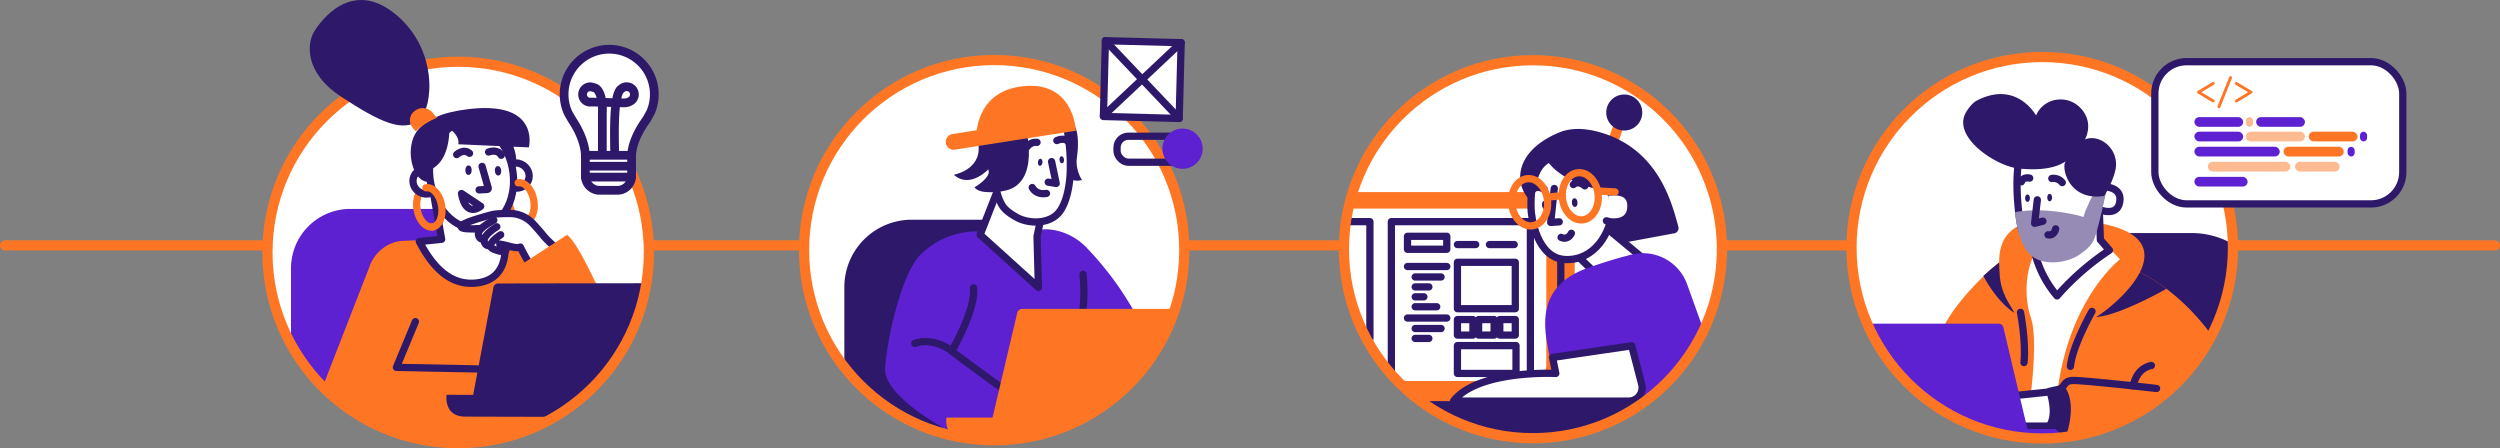 <svg xmlns="http://www.w3.org/2000/svg" viewBox="0 0 1718.23 308.08"><rect x="0" y="0" width="1718.23" height="308.08" fill="#808080" stroke="none"/><g data-name="Layer 2"><g data-name="solid II"><path fill="none" stroke="#fe7624" stroke-linecap="round" stroke-linejoin="round" stroke-width="7" d="M3.5 168.66h1711.23"/><circle cx="1053.57" cy="171.27" r="129.89" fill="#fff"/><g data-name="computer screen"><path fill="#fe7624" d="M1071.27 132H929.72a130.05 130.05 0 0 0 48.6 145.13h92.95a11 11 0 0 0 11-11V143a11 11 0 0 0-11-11Z"/><path fill="#fff" d="M1051.76 143.36H926.69a130.92 130.92 0 0 0-3 27.91 129.45 129.45 0 0 0 36.82 90.59h91.26a11 11 0 0 0 11-11v-96.5a11 11 0 0 0-11.01-11Z"/><path fill="none" stroke="#2e186a" stroke-linecap="round" stroke-linejoin="round" stroke-width="5" d="M1072.72 135.73v136.7"/></g><path fill="none" stroke="#2e186a" stroke-linecap="round" stroke-linejoin="round" stroke-width="5" d="M956.27 258.29V152.34h95.56v107.84"/><path fill="none" stroke="#2e186a" stroke-linecap="round" stroke-linejoin="round" stroke-width="5" d="M967.36 162.39h27v8.93h-27zM967.36 183.18h27M972.64 190.37h17.77M972.64 197.19h9.41M972.64 204.01h5.98M972.64 210.82h14.81M967.36 218.59h27M972.64 225.78h17.77M972.64 232.6h9.41M1001.68 180.27h39.77v31.88h-39.77zM1001.68 219.63h10.66v10.66h-10.66zM1016.23 219.63h10.66v10.66h-10.66zM1030.79 219.63h10.66v10.66h-10.66zM1001.68 168.07h12.56M1023.68 168.07h17.04M1001.68 237.53h40.26v19.13h-40.26zM926.34 152.34h15.19v80.26"/><g><path fill="#fff" stroke="#2e186a" stroke-linecap="round" stroke-linejoin="round" stroke-width="5" d="m1081.35 173.13 14.18 13.7 34.76-8.42-30.05-24.87-18.89 19.59z"/><path fill="#5d21d1" d="m1170.92 227-11.42-31.72a32.26 32.26 0 0 0-38.2-20.28c-8.33 2.08-18.46 5.05-30.38 9.29-39.77 14.14-27.55 48.68-25.78 61.79l56.27-8.32-5.89 38h15.28a130.4 130.4 0 0 0 40.12-48.76Z"/><path fill="#fff" stroke="#2e186a" stroke-linecap="round" stroke-linejoin="round" stroke-width="5" d="M1052.27 143.38c.15 6.13 4 34.17 23.61 35s31.6-17.71 32.44-36-8.27-33-20.66-33.78-36.44-9.6-35.39 34.78Z"/><path fill="#fe7624" d="M1106.88 86.07h7.04v12.39h-7.04z" transform="rotate(19.06 1110.168 92.196)"/><circle cx="1116.34" cy="77.33" r="12.39" fill="#2e186a"/><path fill="#2e186a" d="M1106.33 93.14c-10.82-4.06-22.55-6.3-33.16-2.72-32.24 12.57-33.57 36.31-20.9 47.83.38-16.85 4.92-24.79 10.91-28.33 5.78 10.41 25.73 20.2 44.4 21.4l.09.51c5.16-.37 13.2.52 13.27 9.63.11 12.57-12.6 11.2-14.22 11-.64 2.33.09 3.81-.9 6l9.36 8.46 34.63-6.42a3.73 3.73 0 0 0 3.71-4.73c-4.22-15.19-12.45-49.03-47.19-62.63Z" data-name="hair"/><path fill="#fff" stroke="#2e186a" stroke-linecap="round" stroke-linejoin="round" stroke-width="5" d="m1104.06 151.77 2.49.64s14.51 2.48 14.39-10.95c-.08-10.19-10.12-10.1-15-9.46"/><path fill="none" stroke="#2e186a" stroke-linecap="round" stroke-linejoin="round" stroke-width="5" d="M1072.93 163.14s4.34 2.47 7.07-2.79"/><path fill="none" stroke="#2e186a" stroke-linecap="round" stroke-linejoin="round" stroke-width="5" d="m1071.64 152.47-5.85.4 2.45-23.34"/><path fill="none" stroke="#2e186a" stroke-linecap="round" stroke-linejoin="round" stroke-width="5" d="M1089.26 127.75s-4.35-4.12-7.92-.9"/><path fill="none" stroke="#2e186a" stroke-linecap="round" stroke-linejoin="round" stroke-width="5" d="M1061.38 130.24s-4.87-3.48-8 .21" data-name="eyebrow"/><ellipse cx="1082.27" cy="139.25" fill="#2e186a" rx="1.94" ry="3.01" transform="rotate(-4.56 1082.216 139.185)"/><ellipse cx="1061.75" cy="140.95" fill="#2e186a" data-name="eye II" rx="1.94" ry="3.01" transform="rotate(-4.56 1061.646 140.882)"/><g><ellipse cx="1086.11" cy="134.98" fill="none" stroke="#fe7624" stroke-linecap="round" stroke-linejoin="round" stroke-width="5" rx="12.34" ry="16.27" transform="rotate(-5.6 1085.292 134.959)"/><ellipse cx="1051.31" cy="139.09" fill="none" stroke="#fe7624" stroke-linecap="round" stroke-linejoin="round" stroke-width="5" rx="12.34" ry="16.27" transform="rotate(-5.6 1050.56 138.999)"/><path fill="none" stroke="#fe7624" stroke-linecap="round" stroke-linejoin="round" stroke-width="5" d="m1063.82 135.47 9.75-.99M1098.49 131.25l11.52.68"/></g><path fill="#fff" stroke="#2e186a" stroke-linecap="round" stroke-linejoin="round" stroke-width="5" d="m1067.06 245.66 2.21 11s-53.47-2.65-70.27 19h120.33a9.24 9.24 0 0 0 9-11.56l-6.87-26.44Z"/><path fill="#2e186a" d="M1130.8 275.71H976.34a129.91 129.91 0 0 0 154.46 0Z"/></g><circle cx="1053.57" cy="171.27" r="129.89" fill="none" stroke="#fe7624" stroke-linecap="round" stroke-linejoin="round" stroke-width="7"/><g data-name="thinking woman"><circle cx="314.9" cy="173.5" r="131.08" fill="#fff"/><g data-name="thinking woman"><path fill="#5d21d1" d="M200 184.43v54.14a131.68 131.68 0 0 0 50.33 49.63h99.36V143.58H240.8a40.85 40.85 0 0 0-40.8 40.85Z"/><path fill="#fe7624" d="M313.76 304.58a130.42 130.42 0 0 0 67.46-18.68c-4.85-39.38-15-122-14.94-122.3s-82.85 1.31-90.94 2.07c-9.8.93-19.12 9.16-21.6 18.38h-.1l-32.15 82.55a130.66 130.66 0 0 0 92.27 37.98Z"/><g data-name="head"><path fill="none" stroke="#fe7624" stroke-linecap="round" stroke-linejoin="round" stroke-width="5" d="M297.26 156c-4.58.65-9.28-4.68-10.55-12a18.12 18.12 0 0 1 1.05-10.5M360.66 152.56c-4.58.65-9.28-4.68-10.55-12a18 18 0 0 1 1.05-10.5" data-name="earring back"/><path fill="#fff" stroke="#2e186a" stroke-linecap="round" stroke-linejoin="round" stroke-width="5" d="m332.41 149.31 2.67 12.55 11 .49c.9 1.61 6.72 31.32-21.17 32.34-18.29.67-29.41-14.87-36.74-28.67l15.35-1.57-6.11-34.59Z"/><ellipse cx="292.77" cy="124.69" fill="#fff" stroke="#2e186a" stroke-linecap="round" stroke-linejoin="round" stroke-width="5" data-name="ear II" rx="8.59" ry="9.03" transform="rotate(-65.58 292.785 124.686)"/><ellipse cx="354.72" cy="120.63" fill="#fff" stroke="#2e186a" stroke-linecap="round" stroke-linejoin="round" stroke-width="5" data-name="ear" rx="8.59" ry="9.03" transform="rotate(-65.58 354.74 120.624)"/><ellipse cx="324.08" cy="120.81" fill="#fff" stroke="#2e186a" stroke-linecap="round" stroke-linejoin="round" stroke-width="5" data-name="face" rx="28.53" ry="36.67" transform="rotate(-11.48 324.094 120.807)"/><path fill="none" stroke="#2e186a" stroke-linecap="round" stroke-linejoin="round" stroke-width="5" d="m329.3 130.51 5.43-.29a.88.88 0 0 0 .8-1.11l-4.2-14.74" data-name="nose"/><path fill="none" stroke="#2e186a" stroke-linecap="round" stroke-linejoin="round" stroke-width="5" d="M313.88 106.25s4.73-4.41 8.81-.88" data-name="brow II"/><path fill="none" stroke="#2e186a" stroke-linecap="round" stroke-linejoin="round" stroke-width="5" d="M335.81 104.47s6.11-2.41 8.68 2.24"/><ellipse cx="322.02" cy="116.99" fill="#2e186a" data-name="eye II" rx="3.25" ry="2.18" transform="rotate(-89.21 322.006 116.988)"/><ellipse cx="342.31" cy="117.37" fill="#2e186a" data-name="eye" rx="2.17" ry="3.26" transform="rotate(-5.21 342.54 117.45)"/><path fill="none" stroke="#2e186a" stroke-linecap="round" stroke-linejoin="round" stroke-width="5" d="M330.37 141.78s-10.06 8.57-13.2-8.77Z" data-name="mouth"/><path fill="#2e186a" d="M287.69 88.8c5.65-6.31 15.94-10.76 25.19-12.29l.06-.09c59.6-11.16 50.56 24.88 50.56 24.88l-10.63-.47c2.6 6.9 2.59 13.45-.27 17.71a2.42 2.42 0 0 1 0-.25 45.73 45.73 0 0 0-6.2-17.75l-31.43-1.39c.93-4.52-3.09-8.55-6.15-10.9.06 1.78.49 23-13.61 28.62a47.32 47.32 0 0 0 .4 6.45c.08.6.18 1.2.28 1.79-.89 0-1.76-.09-2.61-.2-10.47-1.41-15.61-24.91-5.59-36.11Z" data-name="hair"/><path fill="none" stroke="#fe7624" stroke-linecap="round" stroke-linejoin="round" stroke-width="5" d="M356.15 125.65c4.63-.8 9.42 4.56 10.71 12s-1.42 14.09-6 14.89h-.16M292.75 129.07c4.63-.81 9.43 4.56 10.71 12s-1.41 14.09-6 14.89h-.16" data-name="earring front"/></g><path fill="#fff" stroke="#2e186a" stroke-linecap="round" stroke-linejoin="round" stroke-width="5" d="M386.07 173.74c-5.81-4.71-10.71-9.22-13.59-13-2.51-3-4.6-5.33-6.33-7.17a21.76 21.76 0 0 0-15.88-6.85c-4.61 0-10 .2-12.54.92-5 1.4-21.47 5.7-20.72 8.31.53 1.85 9.37 1.4 13.91 1l7.77 11.63s4.07-.88 6.36-.49c4.68.79 9.8 3 12.54 1.71a133.58 133.58 0 0 0 9.47 16.33" data-name="hand"/><path fill="#fff" stroke="#2e186a" stroke-linecap="round" stroke-linejoin="round" stroke-width="5" d="M339.39 151.35s-11.09 5.47-10.61 9.66 3.83 3.27 3.83 3.27" data-name="finger III"/><path fill="#fff" stroke="#2e186a" stroke-linecap="round" stroke-linejoin="round" stroke-width="5" d="M341.44 155.85s-9.46 5.72-8.68 9.86 4.07 3 4.07 3" data-name="finger II"/><path fill="#fff" stroke="#2e186a" stroke-linecap="round" stroke-linejoin="round" stroke-width="5" d="M344.1 161.35s-11.26 7.06-5.08 9.77 8.38 1.41 8.38 1.41 2.62-3.29-3.94-4.74"/><path fill="#fe7624" d="M428.52 236.89c-7.15-15.94-29.3-68.94-38.8-75.45l-31.58 20.47 42.19 90a131.6 131.6 0 0 0 28.19-35.02Z"/><path fill="none" stroke="#2e186a" stroke-linecap="round" stroke-linejoin="round" stroke-width="5" d="m285.49 221.05-13.04 31.43 75.61 1.48" data-name="line"/><path fill="#2e186a" d="M342.24 194.82a3.29 3.29 0 0 0-3.12 2.82l-13.93 73.78-18.26-.08s-2.27 15.13 13.06 15c1.81 0 30.13.09 60.22.15a131.14 131.14 0 0 0 62.92-91.84Z"/></g><circle cx="314.9" cy="173.5" r="131.08" fill="none" stroke="#fe7624" stroke-linecap="round" stroke-linejoin="round" stroke-width="7"/><path fill="#2e186a" d="M288.21 82.27c9.61-8.34 13.23-48.34-16.54-72.62-30.13-24.58-51.28 4.65-55.89 12.28s-6.94 27.77 18.77 44.6 42.69 25.27 53.66 15.74Z"/><path fill="#fe7624" d="m285.78 90.33-2.13-2.53a7.81 7.81 0 0 1 1.14-11.35l.6-.46a8.74 8.74 0 0 1 11.87 1.4l3.06 3.61c-5.69 2.29-10.94 5.46-14.54 9.33Z"/><g><path fill="#fff" stroke="#2e186a" stroke-linecap="round" stroke-linejoin="round" stroke-width="6" d="M392.25 80.74c.58 1 1.18 2 1.82 3 2.11 3.25 8.27 13.61 8.27 23.88V121a9.81 9.81 0 0 0 9.81 9.81h12.14a9.81 9.81 0 0 0 9.81-9.81v-13.41c0-12.38 10.3-25.44 10.3-25.44l2.88-5.29a31 31 0 1 0-56.74.93Z"/><path fill="none" stroke="#2e186a" stroke-linecap="round" stroke-linejoin="round" stroke-width="6" d="M422.47 105c-.33-15.61-.73-41 4.64-44l.07-.07a5.25 5.25 0 0 1 3.45-1.34 5.31 5.31 0 0 1 2.2 10.18l-.21.08c-1.79 1.16-5.36.81-5.36.81-19.36-.48-17.4-.49-22.41-.49l-.38-.07a5.31 5.31 0 0 1 1.27-10.47 12.39 12.39 0 0 1 2.41.58c5.55 1 6.15 13.19 5.83 17.23V105M402.33 106.75h31.79M402.33 114.23h31.79M402.33 121.71h31.79"/></g></g><g><circle cx="1403.61" cy="170.27" r="131.08" fill="#fff"/><path fill="#2e186a" d="M1410.2 301.18a131.08 131.08 0 0 0 124.5-130.91v-2.49a56.79 56.79 0 0 0-28.45-7.6h-96Z"/><path fill="#fe7624" d="M1470.73 187.1c6.93-13.72 4.27-28-28-33.74-63-11.67-68.79 11.73-68.7 27-12.39 9.77-30.69 29.12-37.8 43.54l-20.61 43.46a131.11 131.11 0 0 0 204.48-36.92c-18.26-25.01-37.98-37.63-49.37-43.34Z"/><path fill="#2e186a" d="M1470.73 187.1c-7.18 14.23-24.68 27.86-30.17 30.73 14.14-.53 43.27-16.39 48.39-19.33a119.71 119.71 0 0 0-18.22-11.4Z"/><path fill="#2e186a" d="M1374.32 187.83c-.09-2-.3-4.58-.32-7.43q-5.77 4.54-10.86 9.22c4.07 7.88 12.3 19.82 21.29 25.37-2.69-5.61-9.5-13.08-10.11-27.16Z" data-name="shape II"/><path fill="#fff" d="m1450.48 171.42 6.58 6.77s-31.34 23.84-41.54 81.29c-6.63 37.32-4.37 41.52-4.37 41.52l-19.44-1s10.83-62.08 4.09-81.72-.58-41.7 4-45.28 50.68-1.58 50.68-1.58Z"/><path fill="#fff" stroke="#2e186a" stroke-linecap="round" stroke-linejoin="round" stroke-width="5" d="m1414.27 268.76-30 3.18-7.54 20.83s32.55.2 33.14 0 15.51-13.49 4.4-24.01Z" data-name="hand II"/><path fill="none" stroke="#2e186a" stroke-linecap="round" stroke-linejoin="round" stroke-width="5" d="M1478.62 251.21s-9.91 1-12.43 14M1437.83 214s-13.47 23.5-14.86 37.8M1388.66 214.67s3.93 20.24 2.41 34.53"/><path fill="none" stroke="#2e186a" stroke-linecap="round" stroke-linejoin="round" stroke-width="5" d="M1414.43 295.46c-4.28-1.65-5.65-3-5.65-3 5.55-8.86 0-23.54 0-23.54s1.45-.4 6-1.33 3-5.55 9.13-6.08 58.29 5.49 58.29 5.49"/><path fill="#2e186a" d="M1413.71 296.07c-4.64-1.74-6.12-3.14-6.12-3.14 6-9.39 0-24.94 0-24.94s1.57-.42 6.44-1.4a5.58 5.58 0 0 0 3.7-2.55c10 11.31 4 31.17 1.32 38.37-2.34-2.06-1.83-5.01-5.34-6.34Z"/><path fill="#5d21d1" d="M1403.61 301.35a134.06 134.06 0 0 0 15.48-.91l-.6-.22-5.79-5.37h-19.28l-16.49-69.79a3.36 3.36 0 0 0-3.26-2.59h-90.32a131.11 131.11 0 0 0 120.26 78.88Z"/><g data-name="head"><path fill="#fff" stroke="#2e186a" stroke-linecap="round" stroke-linejoin="round" stroke-width="5" d="M1447.19 128.52s11.72.22 9.62 10.71-15 4.43-15 4.43l1.73-14.92Z" data-name="ear"/><path fill="#fff" stroke="#2e186a" stroke-linecap="round" stroke-linejoin="round" stroke-width="5" d="M1413.79 95.44c-3.09-.25-24.26-1.58-26.57 16.08s.18 37.15 2.14 46.06 42.48 4.78 44.77 4a17.67 17.67 0 0 0 5-3.49l5.56-27.12s2.31-32.77-30.9-35.53Z" data-name="face"/><path fill="#fff" stroke="#2e186a" stroke-linecap="round" stroke-linejoin="round" stroke-width="5" d="m1442.8 144.15.77 20.68 6.22 7.14h0a179.82 179.82 0 0 0-36 31.4 72.34 72.34 0 0 1-16.92-39l36.38-9Z" data-name="neck"/><path fill="#968bb4" d="M1440.68 130.73c-2 2-7.4 13.17-8.71 18.4 0 0-13.34-4.4-32.45-4.66 0 0-10.42.2-14.57 1.41 0 0 .9 18.52 9.34 28.11s26.31 6.91 34.69 1.14 9.76-8.52 11.7-14.69 7.06-29.17 7.06-29.17Z"/><path fill="#2e186a" d="M1446.16 134.69s5.51-8.52 7.64-17.38a18.29 18.29 0 0 0-9.59-20.79c-6.45-3.13-11.24-.68-11.24-.68s6.85-11.66-3.42-22a18.74 18.74 0 0 0-13.76-5.48 18 18 0 0 0-16.42 11s-13.43-24.68-41-10.07c-2.78 1.47-5.91 5.58-7.41 8.34-9.09 16.76 20.88 36.62 36.49 38.19 17.14 1.72 27.17-1.12 32.69-5.31-4.08 2.49.54 28.13 26.02 24.18Z" data-name="hair"/><ellipse cx="1393.49" cy="136.21" fill="#2e186a" data-name="eye II" rx="1.65" ry="2.56"/><ellipse cx="1408.71" cy="135.79" fill="#2e186a" data-name="eye" rx="1.65" ry="2.56"/><path fill="none" stroke="#2e186a" stroke-linecap="round" stroke-linejoin="round" stroke-width="5" d="M1417.38 125.5a7.58 7.58 0 0 0-7.18-2.82" data-name="brow II"/><path fill="none" stroke="#2e186a" stroke-linecap="round" stroke-linejoin="round" stroke-width="5" d="M1395 122.41s-4.59-1.19-5.73 2.56" data-name="brow"/><path fill="none" stroke="#2e186a" stroke-linecap="round" stroke-linejoin="round" stroke-width="5" d="M1412.84 157.29s-.78 4.89-5.28 4.1" data-name="mouth"/><path fill="none" stroke="#2e186a" stroke-linecap="round" stroke-linejoin="round" stroke-width="5" d="m1400.24 137.34-1.85 16.13 5.69-1.45" data-name="nose"/></g><circle cx="1403.61" cy="170.27" r="131.08" fill="none" stroke="#fe7624" stroke-linecap="round" stroke-linejoin="round" stroke-width="7"/><g data-name="code lines"><rect width="170.41" height="97.76" x="1481" y="42.39" fill="#fff" stroke="#2e186a" stroke-linecap="round" stroke-linejoin="round" stroke-width="5" rx="21.86"/><g data-name="code lines"><path fill="#fe7624" d="m1510.56 62.47 10-6a1 1 0 0 1 .5-.13 1 1 0 0 1 1 1 1 1 0 0 1-.51.87l-8.55 5.16 8.57 5.14a1 1 0 0 1 .22 1.58 1 1 0 0 1-.71.29 1 1 0 0 1-.5-.12l-10-6a1 1 0 0 1 0-1.8ZM1532.35 52.63a1 1 0 0 1 .7-.28.94.94 0 0 1 .71.29 1 1 0 0 1 .3.71 1 1 0 0 1-.09.42l-8 20a1.05 1.05 0 0 1-.2.27 1 1 0 0 1-.71.3 1 1 0 0 1-.71-.29 1 1 0 0 1-.3-.71 1.07 1.07 0 0 1 .09-.43l8-20a1.32 1.32 0 0 1 .21-.28ZM1548.09 63.37a1 1 0 0 1-.55.9l-10 6a1 1 0 0 1-.5.12 1 1 0 0 1-.71-.29 1 1 0 0 1 .22-1.58l8.57-5.14-8.57-5.14a1 1 0 0 1-.51-.87 1 1 0 0 1 1-1 1 1 0 0 1 .5.13l10 6a1 1 0 0 1 .55.87Z" data-name="&lt;/&gt;"/><rect width="33.54" height="6.68" x="1508.19" y="90.51" fill="#5d21d1" rx="3.34"/><rect width="36.58" height="6.68" x="1508.19" y="121.54" fill="#5d21d1" rx="3.34"/><rect width="56.73" height="6.68" x="1517.44" y="111.21" fill="#feba91" rx="3.34"/><rect width="30.64" height="6.68" x="1577.34" y="111.21" fill="#feba91" rx="3.34"/><rect width="4.88" height="6.68" x="1613.47" y="100.88" fill="#5d21d1" rx="2.44"/><rect width="4.88" height="6.68" x="1622.01" y="90.51" fill="#5d21d1" rx="2.44"/><rect width="58.66" height="6.68" x="1508.19" y="100.86" fill="#5d21d1" rx="3.34"/><rect width="40.57" height="6.68" x="1543.61" y="90.51" fill="#feba91" rx="3.34"/><rect width="33.54" height="6.68" x="1586.76" y="90.51" fill="#fe7624" rx="3.34"/><rect width="4.88" height="6.68" x="1543.61" y="80.49" fill="#feba91" rx="2.44"/><rect width="33.54" height="6.68" x="1508.19" y="80.49" fill="#5d21d1" rx="3.34"/><rect width="33.54" height="6.68" x="1550.63" y="80.49" fill="#5d21d1" rx="3.34"/><rect width="41.38" height="6.72" x="1569.47" y="100.84" fill="#fe7624" rx="3.36"/></g></g></g><g data-name="man"><circle cx="683.29" cy="171.93" r="130.67" fill="#fff"/><g data-name="cap man"><path fill="#2e186a" d="M704.52 151h-77.88a46.33 46.33 0 0 0-46.33 46.33v52.63a131 131 0 0 0 61.31 45.25h62.9a3.91 3.91 0 0 0 3.91-3.9V154.86a3.91 3.91 0 0 0-3.91-3.86Z"/><path fill="#5d21d1" d="M746.84 170.26a40.79 40.79 0 0 0-27.17-12.69l-50.26 1.5a55.1 55.1 0 0 0-36.78 16c-11.88 11.55-22.31 52.78-24.29 77.54-1.57 19.7 41.32 42.6 52.07 48q3.92.69 7.91 1.14l32.37-.29a130.65 130.65 0 0 0 92.36-58.6 217 217 0 0 0-46.21-72.6Z"/><g data-name="lines"><path fill="none" stroke="#2e186a" stroke-linecap="round" stroke-linejoin="round" stroke-width="5" d="M628.75 236s10.76-5 25.49 5.08c0 0 16.62-28.29 14.86-43.26M686.93 265.47c-1.59-.88-33.09-24.25-33.09-24.25M744.38 188.54s2.65 28.06-3.3 31.69"/><path fill="#fff" stroke="#2e186a" stroke-linecap="round" stroke-linejoin="round" stroke-width="5" d="m673.65 161.34 13.37-34.13 29.32 18.68-3.59 16.51.94 35.1-40.04-36.16z" data-name="neck"/></g><g data-name="head"><path fill="#2e186a" d="M731.92 83.89s-24.84 15.82-12.68 30.49c0 0 5.43 6.14 9.87 4.9 0 0-3.29-5.21.47-7.94 0 0 1.24 15.68 14.07 12.42 0 0-4.75-6.92-3.53-15.25 2.53-17.38-1.53-27.79-8.2-24.62Z" data-name="hair back"/><path fill="#fff" stroke="#2e186a" stroke-linecap="round" stroke-linejoin="round" stroke-width="5" d="M680.4 109s-5-30.58 26-36.09c2.88-.51 22.65-3.62 26.38 12.77a135.34 135.34 0 0 1 2.8 32.1s-.17 17.47-7 27.19-22.07 8.93-30.16 4.22-9.62-7.19-11.92-12.83-6.08-27.36-6.08-27.36Z" data-name="face"/><path fill="none" stroke="#2e186a" stroke-linecap="round" stroke-linejoin="round" stroke-width="5" d="m722.75 111.07 3.16 15-5.48-.87" data-name="nose"/><ellipse cx="729.72" cy="109.87" fill="#2e186a" data-name="eye II" rx="1.56" ry="2.41" transform="rotate(-5.34 729.094 109.754)"/><ellipse cx="714.91" cy="111.54" fill="#2e186a" data-name="eye" rx="2.41" ry="1.56" transform="rotate(-84.56 714.914 111.53)"/><path fill="none" stroke="#2e186a" stroke-linecap="round" stroke-linejoin="round" stroke-width="5" d="M706.07 100.77a7.14 7.14 0 0 1 6.66-2.91" data-name="brow II"/><path fill="none" stroke="#2e186a" stroke-linecap="round" stroke-linejoin="round" stroke-width="5" d="M726.35 96.59s5.36-2.46 7.74.77" data-name="brow"/><path fill="#2e186a" d="M704.54 86s12 41-15.26 45.36c0 0-15.88 2.93-19.55-2.66 0 0 11.48-6.2 10-12.77 0 0-12.85 14.3-24.2 4.18 0 0 18.79-3.27 17-20.19-1.3-12.15 27.75-23.75 32.01-13.92Z" data-name="hair front"/><path fill="#fe7624" d="m654.7 92.12 16.6-2.63c1.64-11.21 8-27.28 31-30.11 35.82-4.43 37.14 30.45 37.14 30.45l-83 13a5.42 5.42 0 1 1-1.7-10.7Z"/><path fill="none" stroke="#2e186a" stroke-linecap="round" stroke-linejoin="round" stroke-width="5" d="M709.45 128.88s2.3 5.3 9.78 4.06" data-name="mouth"/></g><path fill="#fe7624" d="M702.61 212.28a3.55 3.55 0 0 0-3.46 2.74l-17 72h-31.6s-1.62 8.39 4.72 12.52a131.88 131.88 0 0 0 13.87 2.26h28.05a130.81 130.81 0 0 0 110.41-89.52Z"/></g><circle cx="683.29" cy="171.93" r="130.67" fill="none" stroke="#fe7624" stroke-linecap="round" stroke-linejoin="round" stroke-width="7"/><path fill="#fff" stroke="#2e186a" stroke-linecap="round" stroke-linejoin="round" stroke-width="5" d="M759.04 28.6h52.1v52.1h-52.1z" transform="rotate(1.49 783.326 54.423)"/><path fill="#fff" stroke="#2e186a" stroke-linecap="round" stroke-linejoin="round" stroke-width="5" d="m758.38 79.56 53.43-50.28M759.72 27.93l50.74 53.44"/><g><g data-name="button"><rect width="54.85" height="17.87" x="767.73" y="93.62" fill="none" stroke="#2e186a" stroke-linecap="round" stroke-linejoin="round" stroke-width="5" rx="7.8"/><circle cx="812.75" cy="102.19" r="13.83" fill="#5d21d1"/></g></g></g></g></g></svg>